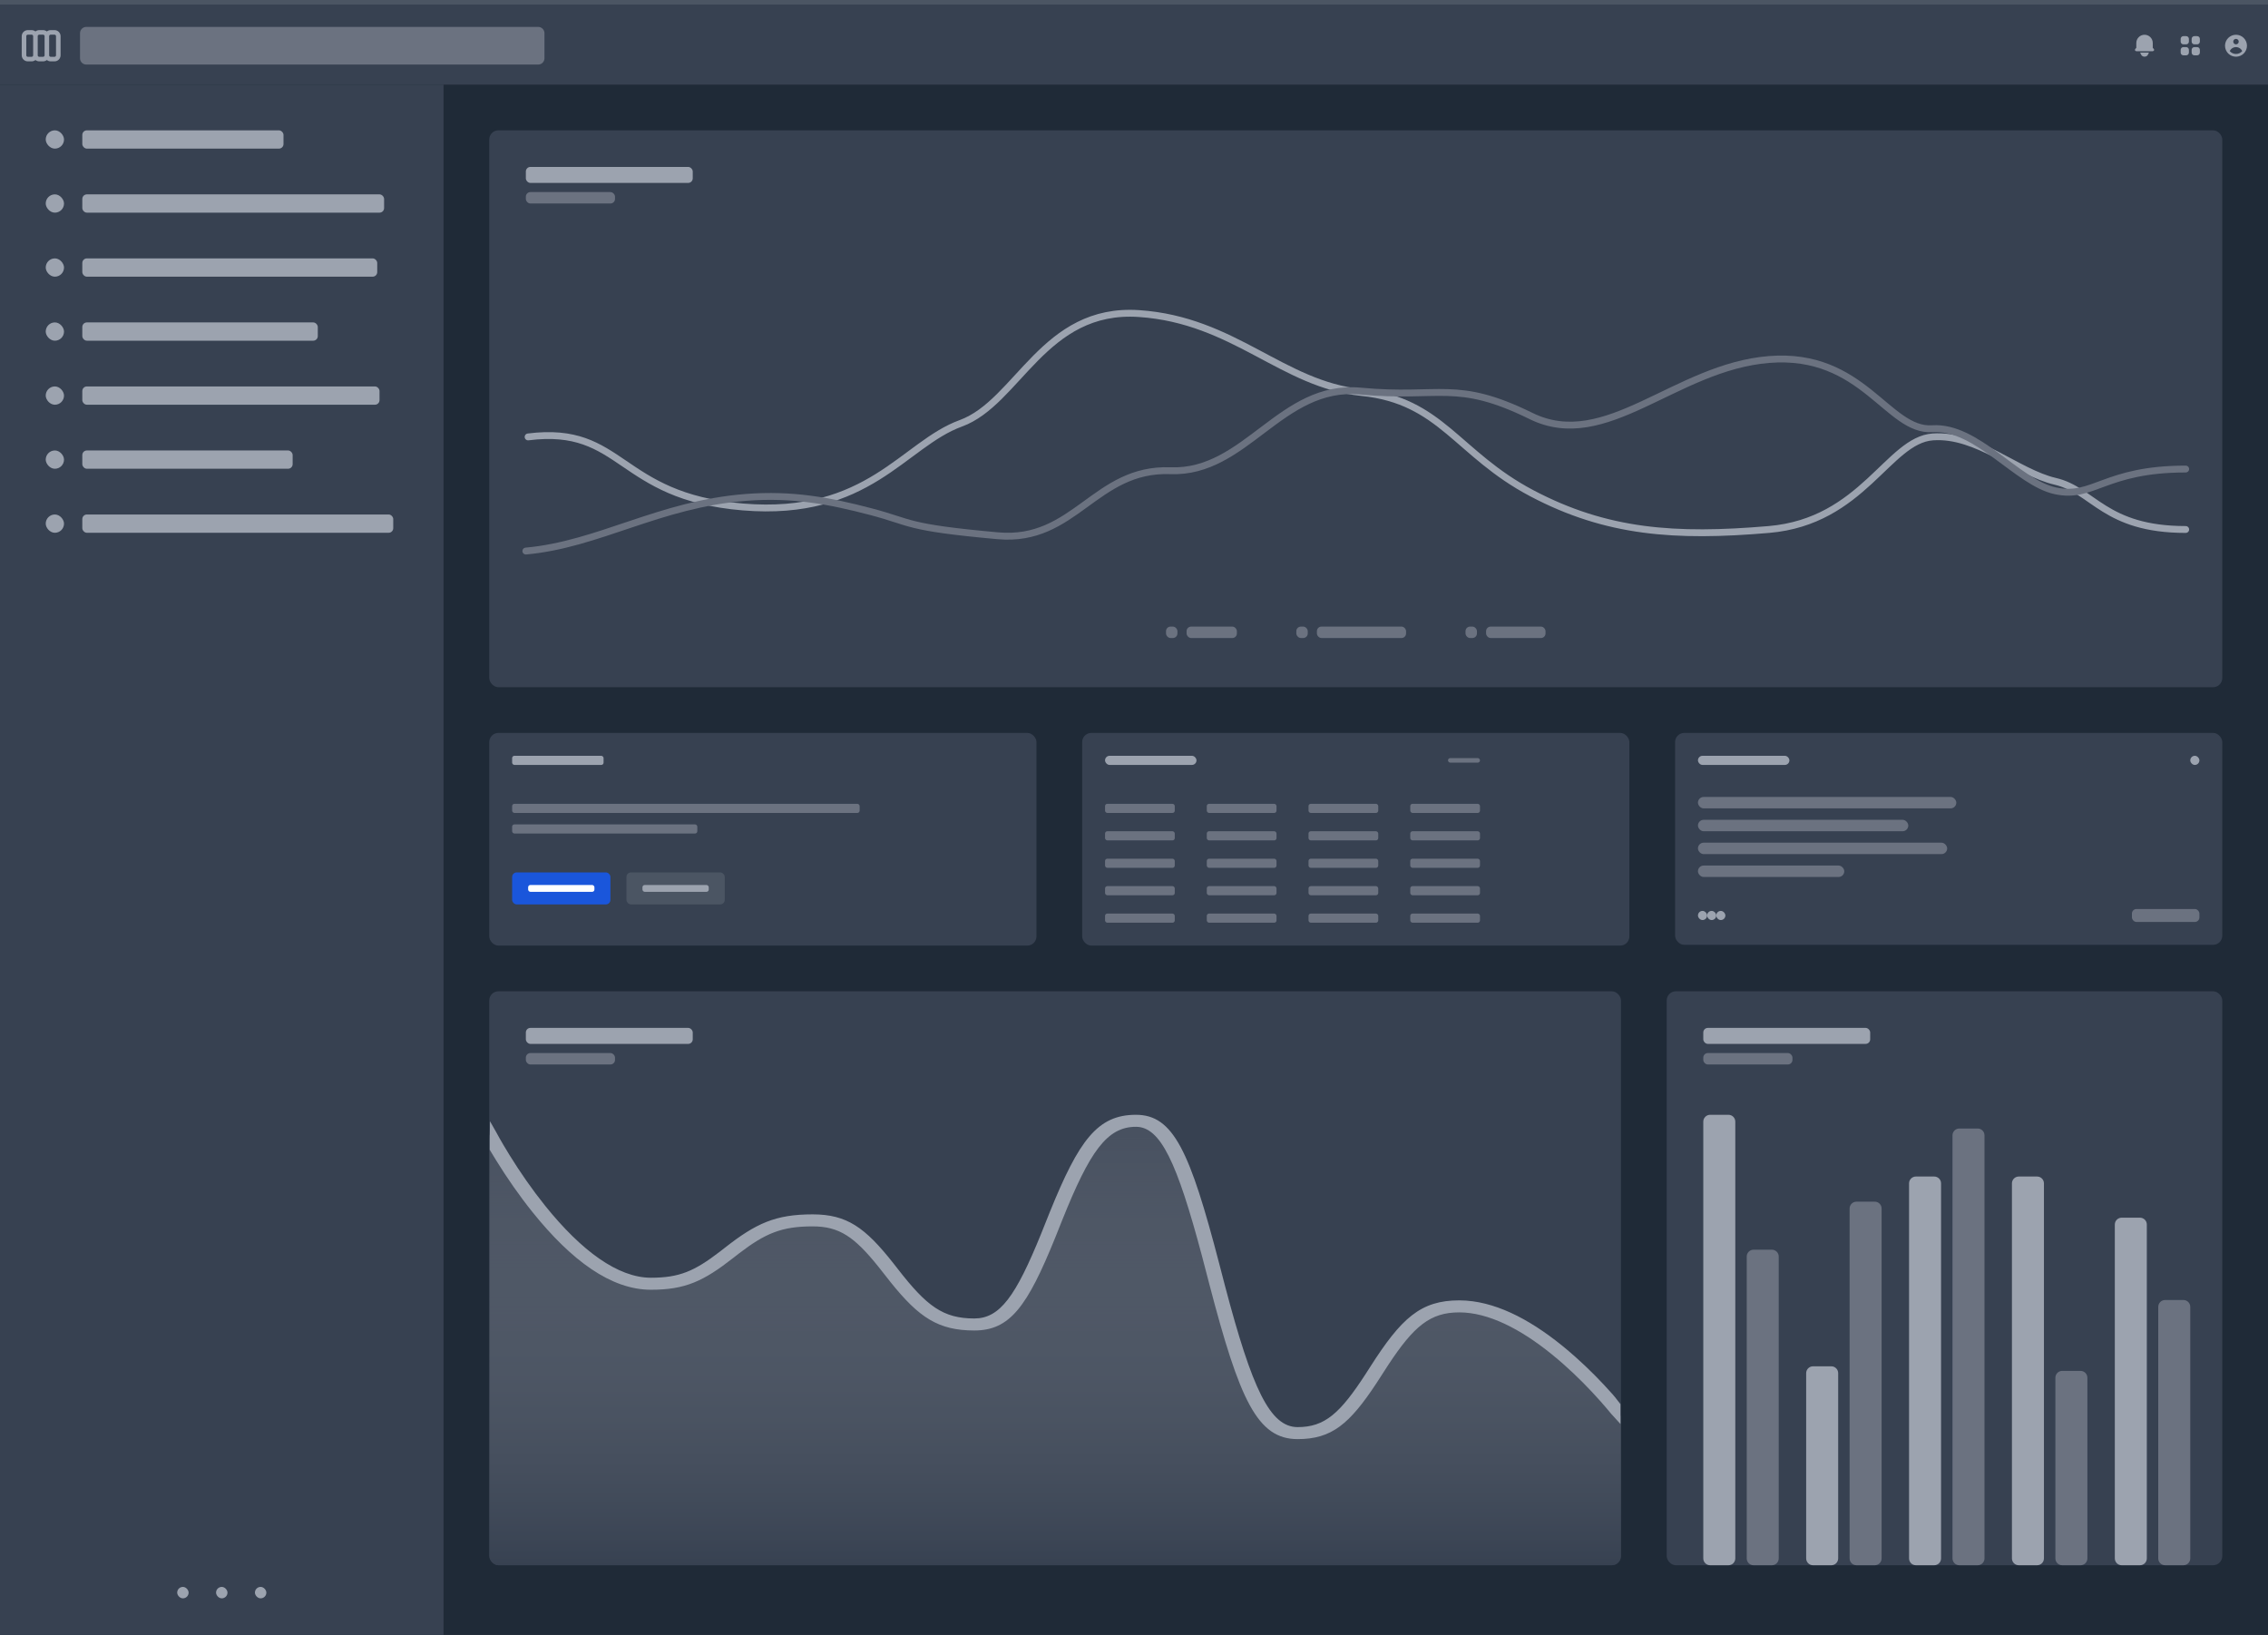 <svg width="992" height="715" viewBox="0 0 992 715" fill="none" xmlns="http://www.w3.org/2000/svg">
<g clip-path="url(#clip0_2881_4243)">
<rect width="992" height="715" fill="#4B5563"/>
<g filter="url(#filter0_dd_2881_4243)">
<rect width="992" height="36" fill="#374151"/>
<path d="M15.5 22.167V13.833M15.5 22.167C15.5 22.609 15.324 23.033 15.012 23.345C14.699 23.658 14.275 23.833 13.833 23.833H12.167C11.725 23.833 11.301 23.658 10.988 23.345C10.676 23.033 10.5 22.609 10.5 22.167V13.833C10.5 13.391 10.676 12.967 10.988 12.655C11.301 12.342 11.725 12.167 12.167 12.167H13.833C14.275 12.167 14.699 12.342 15.012 12.655C15.324 12.967 15.5 13.391 15.5 13.833M15.5 22.167C15.5 22.609 15.676 23.033 15.988 23.345C16.301 23.658 16.725 23.833 17.167 23.833H18.833C19.275 23.833 19.699 23.658 20.012 23.345C20.324 23.033 20.5 22.609 20.5 22.167M15.5 13.833C15.5 13.391 15.676 12.967 15.988 12.655C16.301 12.342 16.725 12.167 17.167 12.167H18.833C19.275 12.167 19.699 12.342 20.012 12.655C20.324 12.967 20.5 13.391 20.5 13.833M20.5 22.167V13.833M20.5 22.167C20.5 22.609 20.676 23.033 20.988 23.345C21.301 23.658 21.725 23.833 22.167 23.833H23.833C24.275 23.833 24.699 23.658 25.012 23.345C25.324 23.033 25.5 22.609 25.5 22.167V13.833C25.5 13.391 25.324 12.967 25.012 12.655C24.699 12.342 24.275 12.167 23.833 12.167H22.167C21.725 12.167 21.301 12.342 20.988 12.655C20.676 12.967 20.5 13.391 20.5 13.833" stroke="#9CA3AF" stroke-width="2" stroke-linecap="round" stroke-linejoin="round"/>
<path d="M235.398 9.764H37.745C36.229 9.764 35 10.993 35 12.51V23.49C35 25.006 36.229 26.235 37.745 26.235H235.398C236.914 26.235 238.143 25.006 238.143 23.49V12.51C238.143 10.993 236.914 9.764 235.398 9.764Z" fill="#6B7280"/>
<path d="M934.9 19.159L934.753 19.305L934.329 19.729C934.329 19.729 934.329 19.729 934.329 19.729C934.315 19.743 934.306 19.761 934.302 19.78C934.298 19.8 934.3 19.82 934.308 19.838C934.315 19.857 934.328 19.872 934.344 19.883C934.361 19.894 934.38 19.9 934.4 19.9L934.9 19.159ZM934.9 19.159V18.952M934.9 19.159V18.952M934.9 18.952V16.8C934.9 15.978 935.227 15.189 935.808 14.608C936.389 14.027 937.178 13.7 938 13.7C938.822 13.7 939.611 14.027 940.192 14.608C940.773 15.189 941.1 15.978 941.1 16.8V18.952V19.159M934.9 18.952L941.1 19.159M941.1 19.159L941.246 19.305M941.1 19.159L941.246 19.305M941.246 19.305L941.671 19.729C941.671 19.729 941.671 19.729 941.671 19.729C941.685 19.743 941.694 19.761 941.698 19.78C941.702 19.8 941.7 19.82 941.692 19.838C941.685 19.857 941.672 19.872 941.655 19.883C941.639 19.894 941.62 19.9 941.6 19.9L941.246 19.305ZM941.6 19.9H934.4H941.6ZM938 22.3C937.655 22.3 937.324 22.163 937.081 21.919C936.959 21.798 936.865 21.655 936.8 21.5H939.2C939.135 21.655 939.04 21.798 938.919 21.919C938.675 22.163 938.345 22.3 938 22.3Z" fill="#9CA3AF" stroke="#9CA3AF"/>
<path d="M955 13.8C954.682 13.8 954.377 13.927 954.152 14.152C953.926 14.377 953.8 14.682 953.8 15V16.2C953.8 16.518 953.926 16.823 954.152 17.049C954.377 17.274 954.682 17.4 955 17.4H956.2C956.518 17.4 956.824 17.274 957.049 17.049C957.274 16.823 957.4 16.518 957.4 16.2V15C957.4 14.682 957.274 14.377 957.049 14.152C956.824 13.927 956.518 13.8 956.2 13.8H955ZM955 18.6C954.682 18.6 954.377 18.727 954.152 18.951C953.926 19.177 953.8 19.482 953.8 19.8V21C953.8 21.318 953.926 21.623 954.152 21.849C954.377 22.074 954.682 22.2 955 22.2H956.2C956.518 22.2 956.824 22.074 957.049 21.849C957.274 21.623 957.4 21.318 957.4 21V19.8C957.4 19.482 957.274 19.177 957.049 18.951C956.824 18.727 956.518 18.6 956.2 18.6H955ZM958.6 15C958.6 14.682 958.726 14.377 958.952 14.152C959.177 13.927 959.482 13.8 959.8 13.8H961C961.318 13.8 961.624 13.927 961.849 14.152C962.074 14.377 962.2 14.682 962.2 15V16.2C962.2 16.518 962.074 16.823 961.849 17.049C961.624 17.274 961.318 17.4 961 17.4H959.8C959.482 17.4 959.177 17.274 958.952 17.049C958.726 16.823 958.6 16.518 958.6 16.2V15ZM958.6 19.8C958.6 19.482 958.726 19.177 958.952 18.951C959.177 18.727 959.482 18.6 959.8 18.6H961C961.318 18.6 961.624 18.727 961.849 18.951C962.074 19.177 962.2 19.482 962.2 19.8V21C962.2 21.318 962.074 21.623 961.849 21.849C961.624 22.074 961.318 22.2 961 22.2H959.8C959.482 22.2 959.177 22.074 958.952 21.849C958.726 21.623 958.6 21.318 958.6 21V19.8Z" fill="#9CA3AF"/>
<path fill-rule="evenodd" clip-rule="evenodd" d="M982.8 18C982.8 19.273 982.294 20.494 981.394 21.394C980.494 22.294 979.273 22.8 978 22.8C976.727 22.8 975.506 22.294 974.606 21.394C973.706 20.494 973.2 19.273 973.2 18C973.2 16.727 973.706 15.506 974.606 14.606C975.506 13.706 976.727 13.2 978 13.2C979.273 13.2 980.494 13.706 981.394 14.606C982.294 15.506 982.8 16.727 982.8 18V18ZM979.2 16.2C979.2 16.518 979.074 16.823 978.848 17.049C978.623 17.273 978.318 17.4 978 17.4C977.682 17.4 977.376 17.273 977.151 17.049C976.926 16.823 976.8 16.518 976.8 16.2C976.8 15.882 976.926 15.576 977.151 15.351C977.376 15.126 977.682 15 978 15C978.318 15 978.623 15.126 978.848 15.351C979.074 15.576 979.2 15.882 979.2 16.2V16.2ZM978 18.6C977.426 18.6 976.863 18.765 976.38 19.075C975.896 19.385 975.512 19.827 975.272 20.35C975.61 20.742 976.029 21.057 976.499 21.273C976.97 21.489 977.482 21.601 978 21.6C978.518 21.601 979.03 21.489 979.501 21.273C979.971 21.057 980.39 20.742 980.728 20.35C980.488 19.827 980.104 19.385 979.62 19.075C979.137 18.765 978.574 18.6 978 18.6V18.6Z" fill="#9CA3AF"/>
</g>
<rect width="992" height="678" transform="translate(0 37)" fill="#1F2A37"/>
<rect width="194" height="678" transform="translate(0 37)" fill="#374151"/>
<rect x="20" y="57" width="8" height="8" rx="4" fill="#9CA3AF"/>
<rect x="36" y="57" width="88" height="8" rx="2" fill="#9CA3AF"/>
<rect x="20" y="85" width="8" height="8" rx="4" fill="#9CA3AF"/>
<rect x="36" y="85" width="132" height="8" rx="2" fill="#9CA3AF"/>
<rect x="20" y="113" width="8" height="8" rx="4" fill="#9CA3AF"/>
<rect x="36" y="113" width="129" height="8" rx="2" fill="#9CA3AF"/>
<rect x="20" y="141" width="8" height="8" rx="4" fill="#9CA3AF"/>
<rect x="36" y="141" width="103" height="8" rx="2" fill="#9CA3AF"/>
<rect x="20" y="169" width="8" height="8" rx="4" fill="#9CA3AF"/>
<rect x="36" y="169" width="130" height="8" rx="2" fill="#9CA3AF"/>
<rect x="20" y="197" width="8" height="8" rx="4" fill="#9CA3AF"/>
<rect x="36" y="197" width="92" height="8" rx="2" fill="#9CA3AF"/>
<rect x="20" y="225" width="8" height="8" rx="4" fill="#9CA3AF"/>
<rect x="36" y="225" width="136" height="8" rx="2" fill="#9CA3AF"/>
<rect x="77.5" y="694" width="5" height="5" rx="2.5" fill="#9CA3AF"/>
<rect x="94.5" y="694" width="5" height="5" rx="2.5" fill="#9CA3AF"/>
<rect x="111.5" y="694" width="5" height="5" rx="2.5" fill="#9CA3AF"/>
<rect x="214" y="57" width="758" height="243.528" rx="4" fill="#374151"/>
<rect x="230" y="73" width="73" height="7" rx="2" fill="#9CA3AF"/>
<rect x="230" y="84" width="39" height="5" rx="2" fill="#6B7280"/>
<path d="M230.988 191.074C272.736 185.798 269.952 217.138 324.92 221.711C379.887 226.283 395.194 194.277 420.243 185.132C445.291 175.987 456.424 134.316 498.171 137.13C539.918 139.944 560.792 168.137 595.582 171.654C630.371 175.171 637.329 198.497 670.031 215.731C702.733 232.966 732.652 235.076 773.703 231.559C814.755 228.041 825.888 192.481 845.37 191.074C864.852 189.667 882.247 206.625 898.945 210.494C915.644 214.363 920.515 231.559 956 231.559" stroke="#9CA3AF" stroke-width="3" stroke-linecap="round" stroke-linejoin="round"/>
<path d="M230 240.994C261.932 238.105 288.191 220.486 326.292 217.524C346.599 215.946 362.868 219.018 381.019 223.792C399.17 228.565 395.617 230.626 436.439 234.306C470.126 237.343 478.938 204.601 511.948 205.859C544.959 207.117 560.226 167.751 595.078 171.037C629.93 174.324 636.893 165.827 669.654 181.929C702.415 198.031 732.682 160.499 773.807 157.213C814.932 153.927 825.643 188.805 845.16 187.49C864.677 186.176 882.25 211.029 898.978 214.644C915.707 218.258 920.451 205.127 956 205.127" stroke="#6B7280" stroke-width="3" stroke-linecap="round" stroke-linejoin="round"/>
<rect x="510" y="274.028" width="5" height="5" rx="2" fill="#6B7280"/>
<rect x="519" y="274.028" width="22" height="5" rx="2" fill="#6B7280"/>
<rect x="567" y="274.028" width="5" height="5" rx="2" fill="#6B7280"/>
<rect x="576" y="274.028" width="39" height="5" rx="2" fill="#6B7280"/>
<rect x="641" y="274.028" width="5" height="5" rx="2" fill="#6B7280"/>
<rect x="650" y="274.028" width="26" height="5" rx="2" fill="#6B7280"/>
<rect x="214" y="320.528" width="239.333" height="93" rx="4" fill="#374151"/>
<rect x="224" y="330.528" width="40" height="4" rx="1" fill="#9CA3AF"/>
<rect x="224" y="351.528" width="152" height="4" rx="1" fill="#6B7280"/>
<rect x="224" y="360.528" width="81" height="4" rx="1" fill="#6B7280"/>
<rect x="224" y="381.528" width="43" height="14" rx="2" fill="#1A56DB"/>
<rect x="231" y="387.028" width="29" height="3" rx="1" fill="white"/>
<rect x="274" y="381.528" width="43" height="14" rx="2" fill="#4B5563"/>
<rect x="281" y="387.028" width="29" height="3" rx="1" fill="#9CA3AF"/>
<rect x="473.333" y="320.528" width="239.333" height="93" rx="4" fill="#374151"/>
<rect x="483.333" y="330.528" width="40" height="4" rx="2" fill="#9CA3AF"/>
<rect x="633.333" y="331.528" width="14" height="2" rx="1" fill="#6B7280"/>
<rect x="483.333" y="351.528" width="30.5" height="4" rx="1" fill="#6B7280"/>
<rect x="527.833" y="351.528" width="30.5" height="4" rx="1" fill="#6B7280"/>
<rect x="572.333" y="351.528" width="30.5" height="4" rx="1" fill="#6B7280"/>
<rect x="616.833" y="351.528" width="30.5" height="4" rx="1" fill="#6B7280"/>
<rect x="483.333" y="363.528" width="30.5" height="4" rx="1" fill="#6B7280"/>
<rect x="527.833" y="363.528" width="30.5" height="4" rx="1" fill="#6B7280"/>
<rect x="572.333" y="363.528" width="30.5" height="4" rx="1" fill="#6B7280"/>
<rect x="616.833" y="363.528" width="30.5" height="4" rx="1" fill="#6B7280"/>
<rect x="483.333" y="375.528" width="30.5" height="4" rx="1" fill="#6B7280"/>
<rect x="527.833" y="375.528" width="30.5" height="4" rx="1" fill="#6B7280"/>
<rect x="572.333" y="375.528" width="30.5" height="4" rx="1" fill="#6B7280"/>
<rect x="616.833" y="375.528" width="30.5" height="4" rx="1" fill="#6B7280"/>
<rect x="483.333" y="387.528" width="30.5" height="4" rx="1" fill="#6B7280"/>
<rect x="527.833" y="387.528" width="30.5" height="4" rx="1" fill="#6B7280"/>
<rect x="572.333" y="387.528" width="30.5" height="4" rx="1" fill="#6B7280"/>
<rect x="616.833" y="387.528" width="30.5" height="4" rx="1" fill="#6B7280"/>
<rect x="483.333" y="399.528" width="30.5" height="4" rx="1" fill="#6B7280"/>
<rect x="527.833" y="399.528" width="30.5" height="4" rx="1" fill="#6B7280"/>
<rect x="572.333" y="399.528" width="30.5" height="4" rx="1" fill="#6B7280"/>
<rect x="616.833" y="399.528" width="30.5" height="4" rx="1" fill="#6B7280"/>
<rect x="732.667" y="320.528" width="239.333" height="92.675" rx="4" fill="#374151"/>
<rect x="742.667" y="330.528" width="40" height="4" rx="2" fill="#9CA3AF"/>
<rect x="958" y="330.528" width="4" height="4" rx="2" fill="#9CA3AF"/>
<rect x="742.667" y="348.528" width="113" height="5" rx="2.5" fill="#6B7280"/>
<rect x="742.667" y="358.528" width="92" height="5" rx="2.5" fill="#6B7280"/>
<rect x="742.667" y="368.528" width="109" height="5" rx="2.5" fill="#6B7280"/>
<rect x="742.667" y="378.528" width="64" height="5" rx="2.5" fill="#6B7280"/>
<rect x="742.667" y="398.366" width="4" height="4" rx="2" fill="#9CA3AF"/>
<rect x="746.667" y="398.366" width="4" height="4" rx="2" fill="#9CA3AF"/>
<rect x="750.667" y="398.366" width="4" height="4" rx="2" fill="#9CA3AF"/>
<rect x="932.482" y="397.528" width="29.517" height="5.675" rx="2" fill="#6B7280"/>
<g clip-path="url(#clip1_2881_4243)">
<rect x="214" y="433.528" width="495" height="251" rx="4" fill="#374151"/>
<g clip-path="url(#clip2_2881_4243)">
<rect x="230" y="449.528" width="73" height="7" rx="2" fill="#9CA3AF"/>
<rect x="230" y="460.528" width="39" height="5" rx="2" fill="#6B7280"/>
</g>
<g opacity="0.3">
<path fill-rule="evenodd" clip-rule="evenodd" d="M214 496.121C214 496.121 248.347 561.74 284.714 561.74C319.061 561.74 319.061 533.902 355.429 533.902C389.776 533.902 389.776 579.637 426.143 579.637C460.49 579.637 460.49 490.155 496.857 490.155C531.204 490.155 531.204 627.36 567.571 627.36C601.918 627.36 601.918 571.683 638.286 571.683C672.633 571.683 709 619.406 709 619.406V684.528H214V496.121Z" fill="#6B7280"/>
<path fill-rule="evenodd" clip-rule="evenodd" d="M214 496.121C214 496.121 248.347 561.74 284.714 561.74C319.061 561.74 319.061 533.902 355.429 533.902C389.776 533.902 389.776 579.637 426.143 579.637C460.49 579.637 460.49 490.155 496.857 490.155C531.204 490.155 531.204 627.36 567.571 627.36C601.918 627.36 601.918 571.683 638.286 571.683C672.633 571.683 709 619.406 709 619.406V684.528H214V496.121Z" fill="url(#paint0_linear_2881_4243)"/>
</g>
<path fill-rule="evenodd" clip-rule="evenodd" d="M496.858 487.528C513.269 487.528 520.472 503.518 533.283 552.658L535.859 562.558C547.654 607.295 555.473 624.115 567.572 624.115C579.423 624.115 586.115 618.193 597.473 600.642L599.276 597.827C612.918 576.44 621.348 568.688 638.286 568.688C640.257 568.688 642.252 568.83 644.268 569.107C658.76 571.1 673.83 579.901 688.933 593.303C694.883 598.581 700.429 604.227 705.431 609.873C706.744 611.355 707.676 612.757 708.765 614.062V615.8V617.566V622.748L704.652 618.228C703.347 616.631 701.834 614.848 700.132 612.928C695.269 607.438 689.877 601.95 684.114 596.836C669.907 584.23 655.869 576.031 643.173 574.285C641.513 574.057 639.883 573.942 638.286 573.942C625.603 573.942 618.433 579.868 607.164 596.992L602.165 604.731C590.264 622.821 582.426 629.368 567.572 629.368C549.966 629.368 542.186 612.352 528.896 561.399L525.751 549.347C514.802 508.201 507.564 492.782 496.858 492.782C484.198 492.782 476.675 503.51 464.62 533.551L461.564 541.203C449.324 571.425 441.757 581.86 426.143 581.86C410.434 581.86 401.976 576.19 389.696 560.936L384.179 553.933C373.597 540.776 367.027 536.331 355.429 536.331C341.865 536.331 334.722 539.356 323.123 548.251L320.827 550.038C307.7 560.327 299.737 564.044 284.715 564.044C267.307 564.044 249.974 551.308 232.988 530.185C227.169 522.949 221.808 515.211 217.021 507.473L215.104 504.32C214.8 503.812 214.504 503.312 214.216 502.821V498.174L214.313 490.331L216.999 495.068L218.51 497.81L220.104 500.575C220.949 502.015 221.866 503.537 222.85 505.128C227.534 512.701 232.78 520.272 238.452 527.326C254.298 547.031 270.302 558.791 284.715 558.791C297.093 558.791 303.701 555.947 314.812 547.416L317.045 545.677C330.675 534.994 339.192 531.078 355.429 531.078C370.456 531.078 378.379 536.793 390.813 552.543L392.788 555.074C405.302 571.188 412.476 576.607 426.143 576.607C437.334 576.607 444.284 566.894 455.379 539.552L459.192 530.025C471.926 498.607 480.068 487.528 496.858 487.528Z" fill="#9CA3AF"/>
</g>
<g clip-path="url(#clip3_2881_4243)">
<rect x="729" y="433.528" width="243" height="251" rx="4" fill="#374151"/>
<rect x="745" y="449.528" width="73" height="7" rx="2" fill="#9CA3AF"/>
<rect x="745" y="460.528" width="39" height="5" rx="2" fill="#6B7280"/>
<path d="M748 684.528C746.343 684.528 745 683.185 745 681.528V490.528C745 488.871 746.343 487.528 748 487.528H756C757.657 487.528 759 488.871 759 490.528V681.528C759 683.185 757.657 684.528 756 684.528H748Z" fill="#9CA3AF"/>
<path d="M767 684.528C765.343 684.528 764 683.185 764 681.528V549.528C764 547.871 765.343 546.528 767 546.528H775C776.657 546.528 778 547.871 778 549.528V681.528C778 683.185 776.657 684.528 775 684.528H767Z" fill="#6B7280"/>
<path d="M793 684.528C791.343 684.528 790 683.185 790 681.528V600.528C790 598.871 791.343 597.528 793 597.528H801C802.657 597.528 804 598.871 804 600.528V681.528C804 683.185 802.657 684.528 801 684.528H793Z" fill="#9CA3AF"/>
<path d="M812 684.528C810.343 684.528 809 683.185 809 681.528V528.528C809 526.871 810.343 525.528 812 525.528H820C821.657 525.528 823 526.871 823 528.528V681.528C823 683.185 821.657 684.528 820 684.528H812Z" fill="#6B7280"/>
<path d="M838 684.528C836.343 684.528 835 683.185 835 681.528V517.528C835 515.871 836.343 514.528 838 514.528H846C847.657 514.528 849 515.871 849 517.528V681.528C849 683.185 847.657 684.528 846 684.528H838Z" fill="#9CA3AF"/>
<path d="M857 684.528C855.343 684.528 854 683.185 854 681.528V496.528C854 494.871 855.343 493.528 857 493.528H865C866.657 493.528 868 494.871 868 496.528V681.528C868 683.185 866.657 684.528 865 684.528H857Z" fill="#6B7280"/>
<path d="M883 684.528C881.343 684.528 880 683.185 880 681.528V517.528C880 515.871 881.343 514.528 883 514.528H891C892.657 514.528 894 515.871 894 517.528V681.528C894 683.185 892.657 684.528 891 684.528H883Z" fill="#9CA3AF"/>
<path d="M902 684.528C900.343 684.528 899 683.185 899 681.528V602.528C899 600.871 900.343 599.528 902 599.528H910C911.657 599.528 913 600.871 913 602.528V681.528C913 683.185 911.657 684.528 910 684.528H902Z" fill="#6B7280"/>
<path d="M928 684.528C926.343 684.528 925 683.185 925 681.528V535.528C925 533.871 926.343 532.528 928 532.528H936C937.657 532.528 939 533.871 939 535.528V681.528C939 683.185 937.657 684.528 936 684.528H928Z" fill="#9CA3AF"/>
<path d="M947 684.528C945.343 684.528 944 683.185 944 681.528V571.528C944 569.871 945.343 568.528 947 568.528H955C956.657 568.528 958 569.871 958 571.528V681.528C958 683.185 956.657 684.528 955 684.528H947Z" fill="#6B7280"/>
</g>
</g>
<defs>
<filter id="filter0_dd_2881_4243" x="-3" y="-2" width="998" height="42" filterUnits="userSpaceOnUse" color-interpolation-filters="sRGB">
<feFlood flood-opacity="0" result="BackgroundImageFix"/>
<feColorMatrix in="SourceAlpha" type="matrix" values="0 0 0 0 0 0 0 0 0 0 0 0 0 0 0 0 0 0 127 0" result="hardAlpha"/>
<feOffset dy="1"/>
<feGaussianBlur stdDeviation="1.5"/>
<feColorMatrix type="matrix" values="0 0 0 0 0 0 0 0 0 0 0 0 0 0 0 0 0 0 0.1 0"/>
<feBlend mode="normal" in2="BackgroundImageFix" result="effect1_dropShadow_2881_4243"/>
<feColorMatrix in="SourceAlpha" type="matrix" values="0 0 0 0 0 0 0 0 0 0 0 0 0 0 0 0 0 0 127 0" result="hardAlpha"/>
<feOffset dy="1"/>
<feGaussianBlur stdDeviation="1"/>
<feColorMatrix type="matrix" values="0 0 0 0 0 0 0 0 0 0 0 0 0 0 0 0 0 0 0.06 0"/>
<feBlend mode="normal" in2="effect1_dropShadow_2881_4243" result="effect2_dropShadow_2881_4243"/>
<feBlend mode="normal" in="SourceGraphic" in2="effect2_dropShadow_2881_4243" result="shape"/>
</filter>
<linearGradient id="paint0_linear_2881_4243" x1="461.5" y1="490.155" x2="461.5" y2="684.528" gradientUnits="userSpaceOnUse">
<stop stop-color="white" stop-opacity="0"/>
<stop offset="1" stop-color="#374151"/>
</linearGradient>
<clipPath id="clip0_2881_4243">
<rect width="992" height="715" fill="white"/>
</clipPath>
<clipPath id="clip1_2881_4243">
<rect x="214" y="433.528" width="495" height="251" rx="4" fill="white"/>
</clipPath>
<clipPath id="clip2_2881_4243">
<rect width="495" height="16" fill="white" transform="translate(214 449.528)"/>
</clipPath>
<clipPath id="clip3_2881_4243">
<rect x="729" y="433.528" width="243" height="251" rx="4" fill="white"/>
</clipPath>
</defs>
</svg>